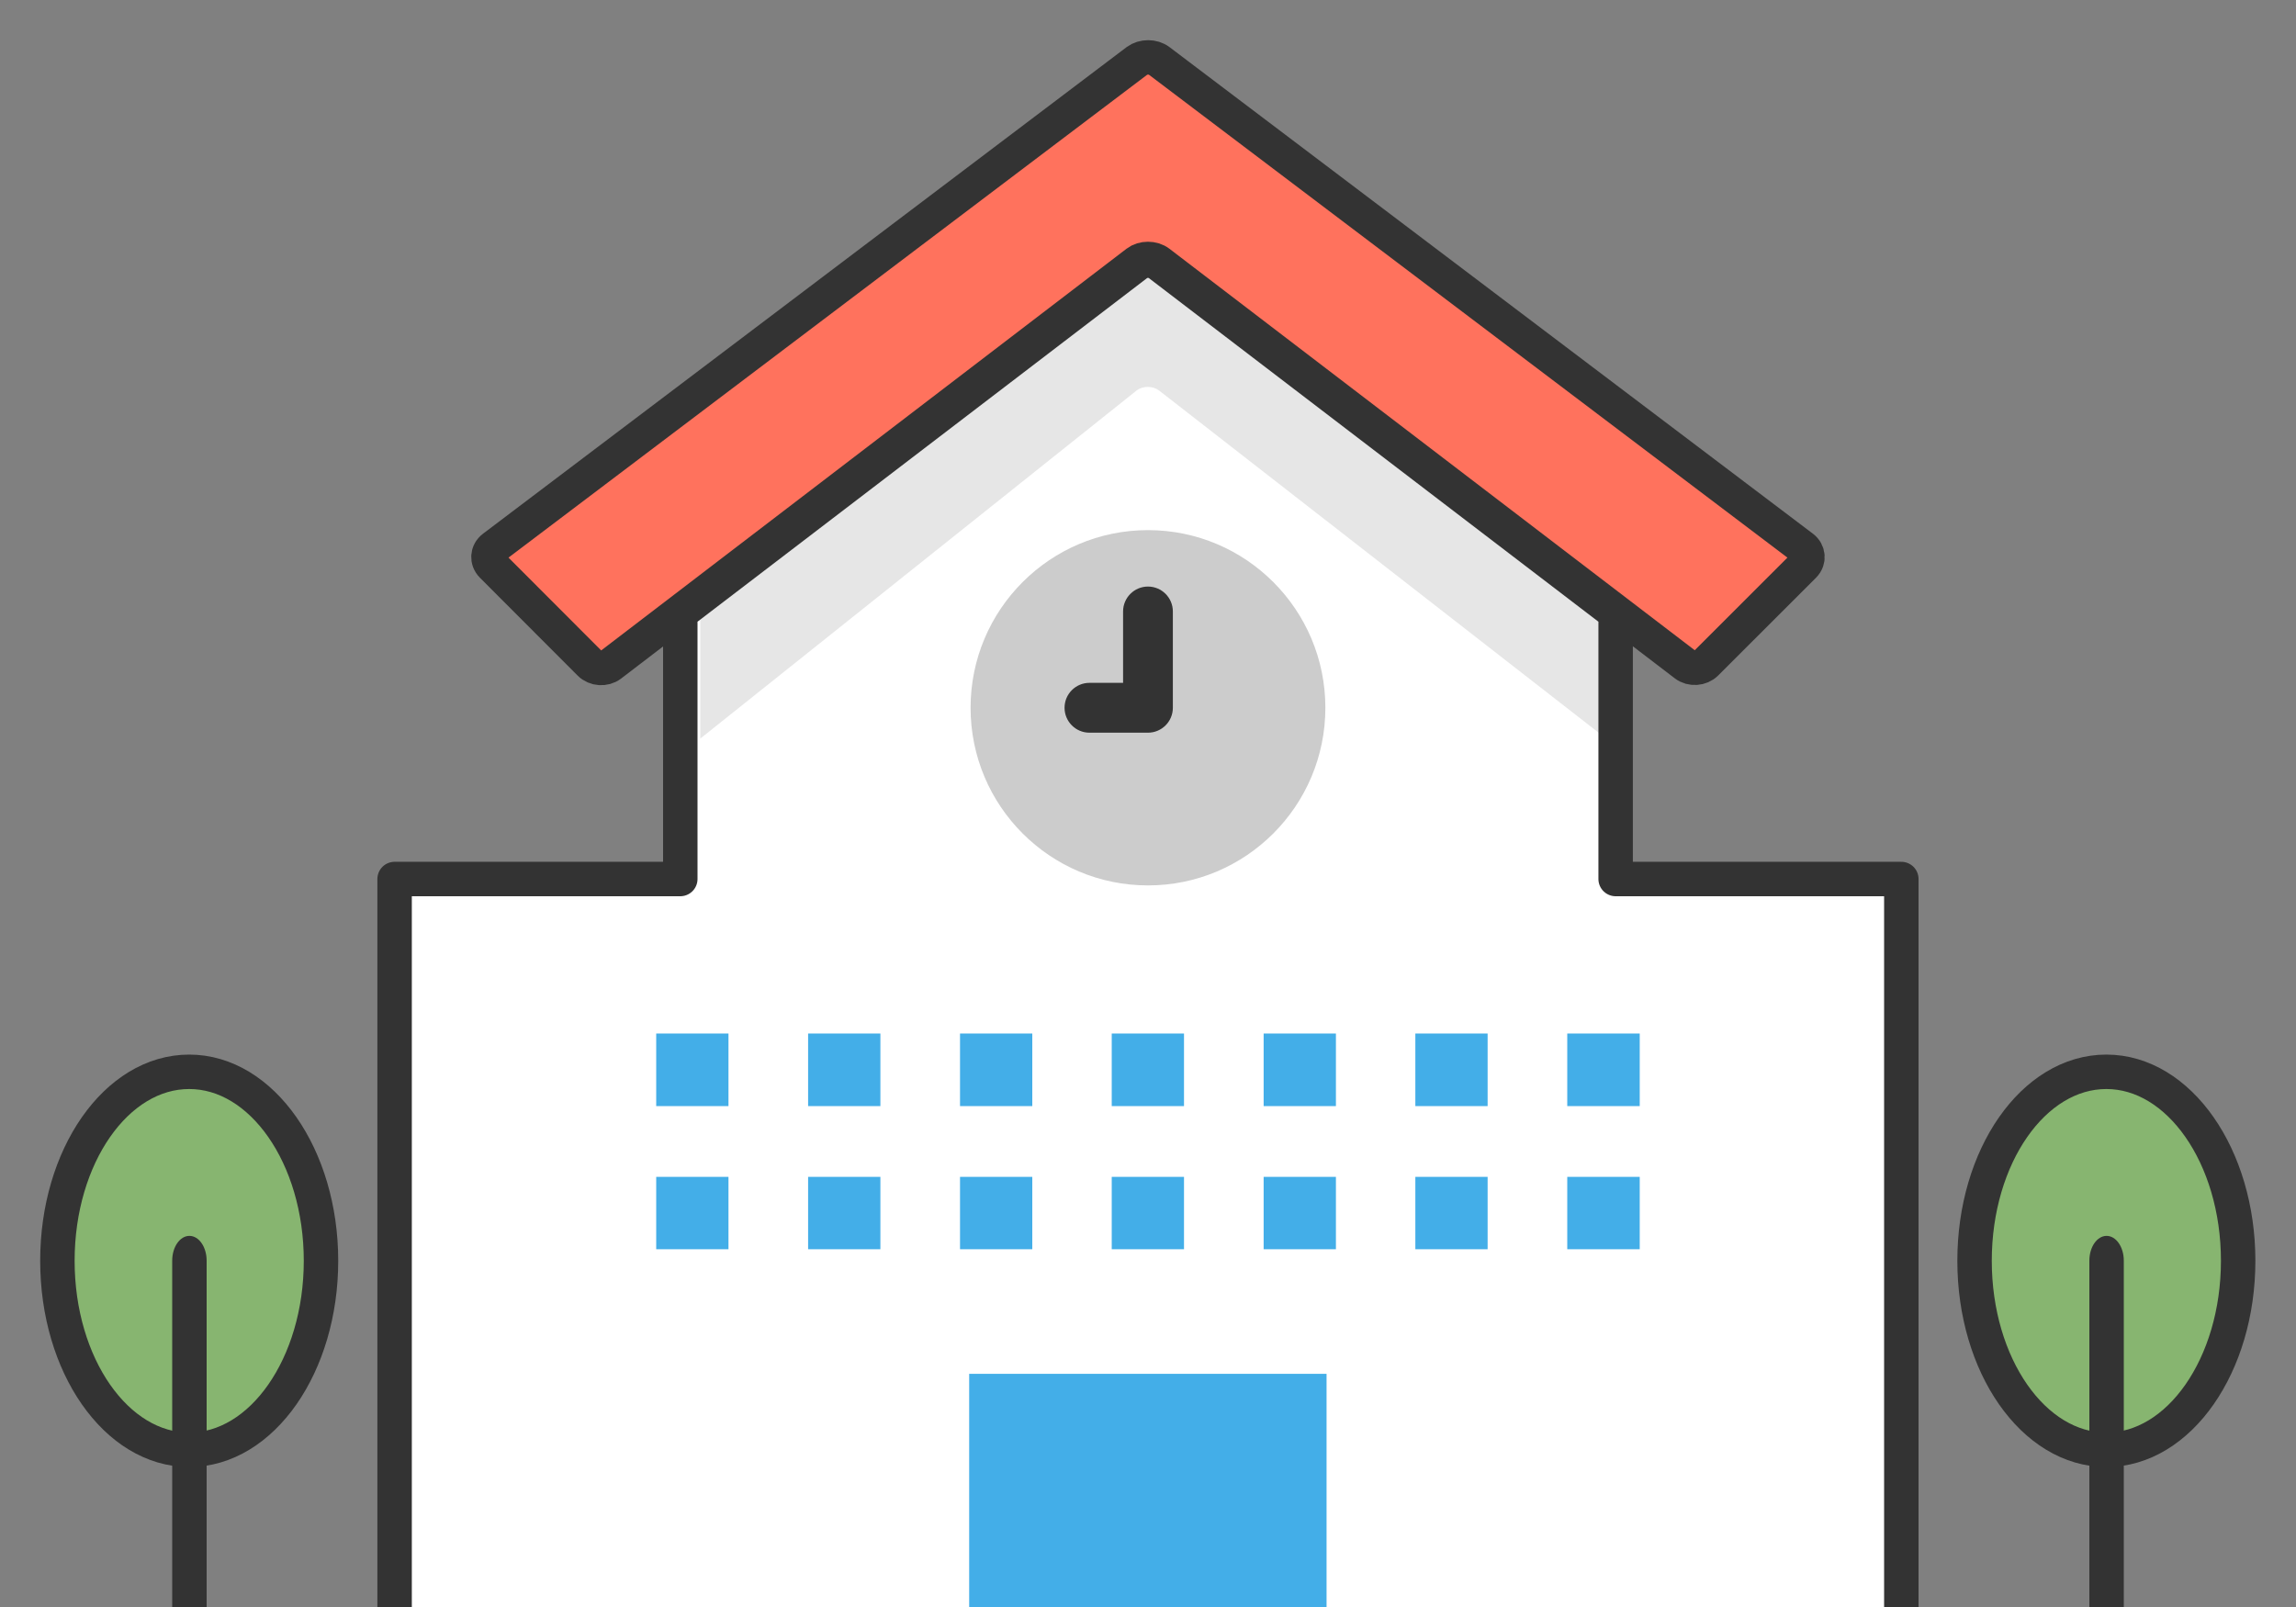 <svg width="200" height="140" viewBox="0 0 200 140" fill="none" xmlns="http://www.w3.org/2000/svg">
<rect x="0" y="0" width="200" height="140" fill="#808080" stroke="none"/>
<g id="Frame" clip-path="url(#clip0_93_993)">
<g id="Group">
<g id="Group_2">
<g id="Group_3">
<path id="Vector" d="M140.735 76.579V53.421L100.951 23.009C100.431 22.61 99.564 22.61 99.043 23.009L59.259 53.421V76.579H34.373V141.675H165.621V76.579H140.735Z" fill="white"/>
</g>
<g id="Group_4">
<path id="Vector_2" d="M100.951 34.009L139.5 64.022V49.346L99.997 21.869L61 49.688V64.346L99.043 33.992C99.564 33.61 100.413 33.61 100.951 34.009Z" fill="#E6E6E6"/>
</g>
</g>
<g id="Group_5">
<path id="Vector_3" d="M115.554 119.687H84.423V141.659H115.554V119.687Z" fill="#43AEE8"/>
</g>
<g id="Group_6">
<g id="Group_7">
<path id="Vector_4" d="M157.124 49.276C157.592 48.807 157.54 48.095 157.02 47.696L100.968 5.3C100.448 4.9 99.581 4.9 99.043 5.3L42.975 47.696C42.455 48.095 42.402 48.807 42.871 49.276L51.386 57.804C51.854 58.273 52.669 58.325 53.19 57.925L99.043 22.859C99.564 22.459 100.431 22.459 100.951 22.859L146.805 57.908C147.325 58.308 148.14 58.255 148.608 57.786L157.124 49.276Z" fill="#FF725D" stroke="#333333" stroke-width="3"/>
</g>
</g>
<g id="Group_8">
<g id="Group_9">
<path id="Vector_5" d="M115.45 61.66C115.45 70.206 108.53 77.136 99.998 77.136C91.465 77.136 84.545 70.206 84.545 61.66C84.545 53.115 91.465 46.184 99.998 46.184C108.53 46.184 115.45 53.115 115.45 61.66Z" fill="#CCCCCC"/>
</g>
<g id="Group_10">
<path id="Vector_6" d="M99.997 63.831H94.898C93.702 63.831 92.731 62.858 92.731 61.66C92.731 60.462 93.702 59.489 94.898 59.489H97.829V53.271C97.829 52.072 98.801 51.1 99.997 51.1C101.194 51.1 102.165 52.072 102.165 53.271V61.66C102.165 62.858 101.194 63.831 99.997 63.831Z" fill="#333333"/>
</g>
</g>
<g id="Group_11">
<g id="Group_12">
<path id="Vector_7" d="M63.456 90.039H57.161V96.362H63.456V90.039Z" fill="#43AEE8"/>
</g>
<g id="Group_13">
<path id="Vector_8" d="M76.689 90.039H70.393V96.362H76.689V90.039Z" fill="#43AEE8"/>
</g>
<g id="Group_14">
<path id="Vector_9" d="M89.921 90.039H83.626V96.362H89.921V90.039Z" fill="#43AEE8"/>
</g>
<g id="Group_15">
<path id="Vector_10" d="M103.136 90.039H96.841V96.362H103.136V90.039Z" fill="#43AEE8"/>
</g>
<g id="Group_16">
<path id="Vector_11" d="M116.369 90.039H110.073V96.362H116.369V90.039Z" fill="#43AEE8"/>
</g>
<g id="Group_17">
<path id="Vector_12" d="M129.584 90.039H123.288V96.362H129.584V90.039Z" fill="#43AEE8"/>
</g>
<g id="Group_18">
<g id="Group_19">
<path id="Vector_13" d="M142.833 90.039H136.521V96.362H142.833V90.039Z" fill="#43AEE8"/>
</g>
</g>
<g id="Group_20">
<path id="Vector_14" d="M63.456 102.527H57.161V108.832H63.456V102.527Z" fill="#43AEE8"/>
</g>
<g id="Group_21">
<path id="Vector_15" d="M76.689 102.527H70.393V108.832H76.689V102.527Z" fill="#43AEE8"/>
</g>
<g id="Group_22">
<path id="Vector_16" d="M89.921 102.527H83.626V108.832H89.921V102.527Z" fill="#43AEE8"/>
</g>
<g id="Group_23">
<path id="Vector_17" d="M103.136 102.527H96.841V108.832H103.136V102.527Z" fill="#43AEE8"/>
</g>
<g id="Group_24">
<path id="Vector_18" d="M116.369 102.527H110.073V108.832H116.369V102.527Z" fill="#43AEE8"/>
</g>
<g id="Group_25">
<path id="Vector_19" d="M129.584 102.527H123.288V108.832H129.584V102.527Z" fill="#43AEE8"/>
</g>
<g id="Group_26">
<g id="Group_27">
<path id="Vector_20" d="M142.833 102.527H136.521V108.832H142.833V102.527Z" fill="#43AEE8"/>
</g>
</g>
</g>
<g id="Group_28">
<g id="Group_29">
<g id="Group_30">
<path id="Vector_21" d="M27.962 109.839C27.962 118.923 22.828 126.304 16.481 126.304C10.133 126.304 5 118.94 5 109.839C5 100.738 10.133 93.374 16.481 93.374C22.811 93.374 27.962 100.738 27.962 109.839Z" fill="#87B570" stroke="#333333" stroke-width="3"/>
</g>
<g id="Group_31">
<path id="Vector_22" d="M16.5 143.668C15.672 143.668 15 142.7 15 141.508V109.828C15 108.636 15.672 107.668 16.5 107.668C17.328 107.668 18 108.636 18 109.828V141.508C18 142.7 17.34 143.668 16.5 143.668Z" fill="#333333"/>
</g>
</g>
<g id="Group_32">
<g id="Group_33">
<path id="Vector_23" d="M194.962 109.839C194.962 118.923 189.828 126.304 183.481 126.304C177.133 126.304 172 118.94 172 109.839C172 100.738 177.133 93.374 183.481 93.374C189.811 93.374 194.962 100.738 194.962 109.839Z" fill="#87B570" stroke="#333333" stroke-width="3"/>
</g>
<g id="Group_34">
<path id="Vector_24" d="M183.5 143.668C182.672 143.668 182 142.7 182 141.508V109.828C182 108.636 182.672 107.668 183.5 107.668C184.328 107.668 185 108.636 185 109.828V141.508C185 142.7 184.34 143.668 183.5 143.668Z" fill="#333333"/>
</g>
</g>
</g>
<path id="Vector_25" d="M140.735 76.579V53.421L100.951 23.009C100.431 22.61 99.564 22.61 99.043 23.009L59.259 53.421V76.579H34.373V141.675H165.621V76.579H140.735Z" stroke="#333333" stroke-width="3" stroke-linejoin="round"/>
</g>
</g>
<defs>
<clipPath id="clip0_93_993">
<rect width="200" height="140" fill="white"/>
</clipPath>
</defs>
</svg>
